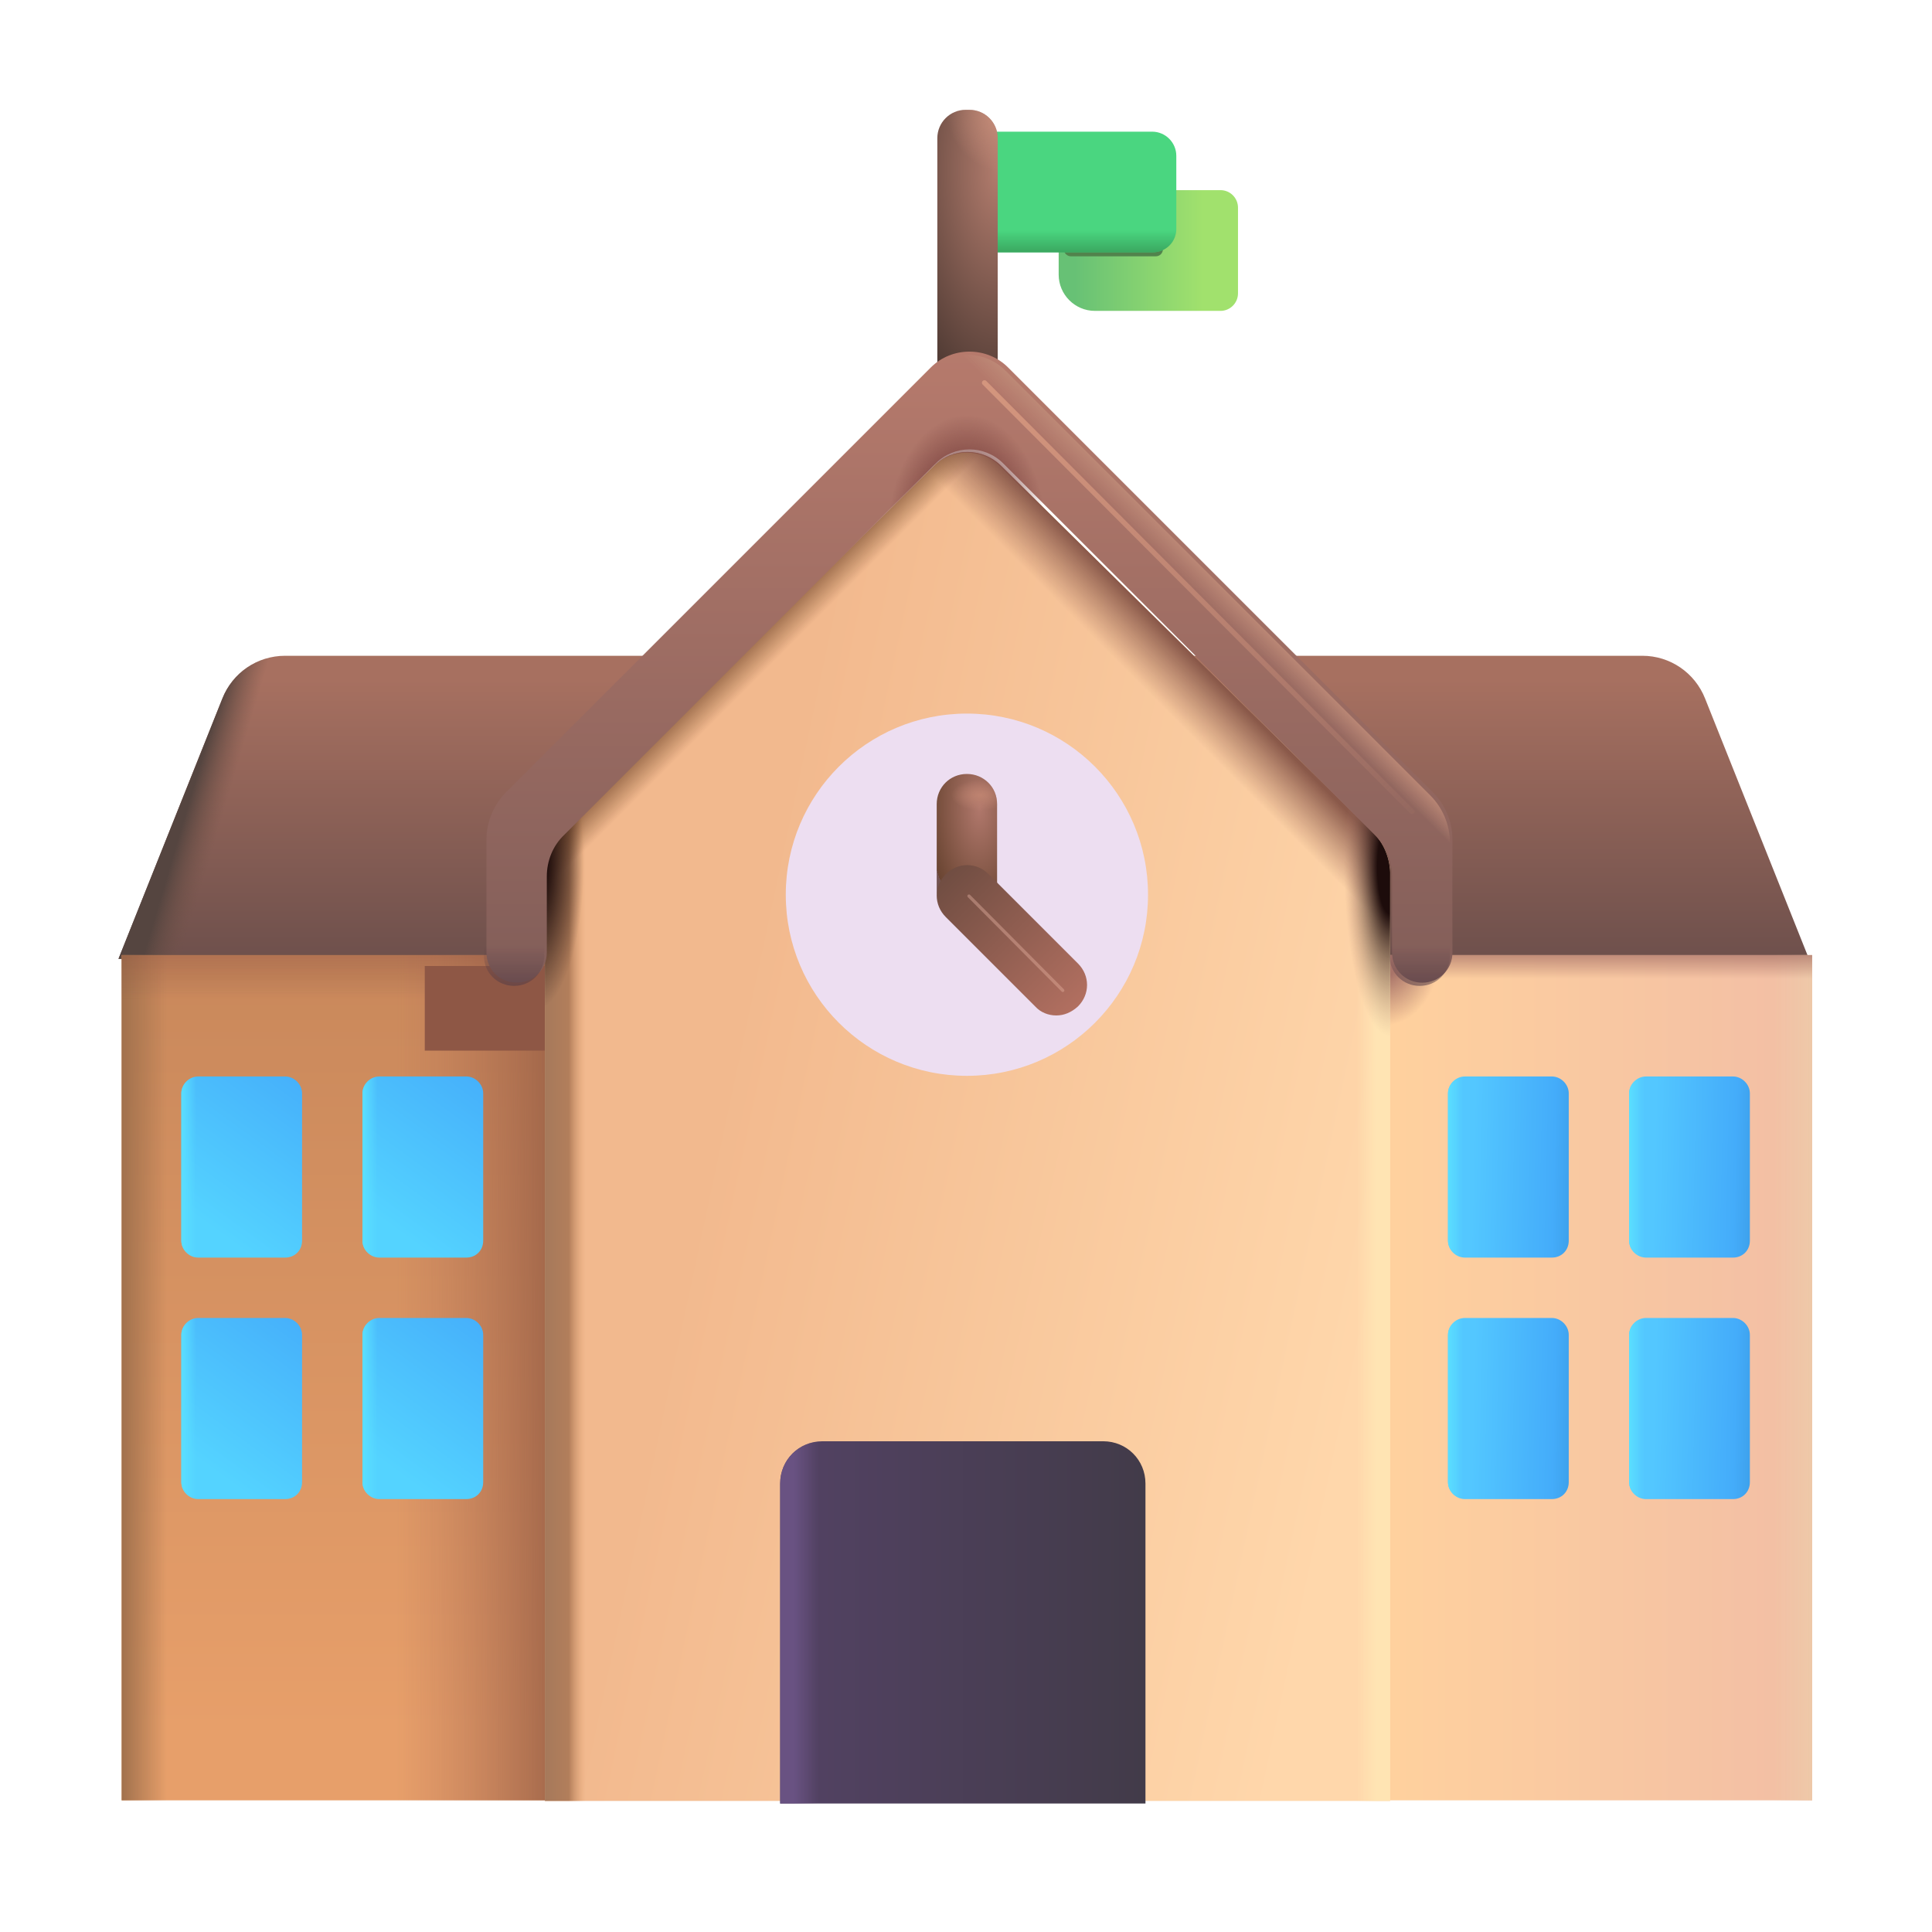 <svg width="152" height="152" viewBox="0 0 152 152" fill="none" xmlns="http://www.w3.org/2000/svg">
<g filter="url(#filter0_i_10336_9193)">
<path d="M142.571 75.188H9.571L17.741 54.716C18.549 52.673 20.496 51.343 22.681 51.343H129.461C131.646 51.343 133.594 52.673 134.401 54.716L142.571 75.188Z" fill="url(#paint0_linear_10336_9193)"/>
<path d="M142.571 75.188H9.571L17.741 54.716C18.549 52.673 20.496 51.343 22.681 51.343H129.461C131.646 51.343 133.594 52.673 134.401 54.716L142.571 75.188Z" fill="url(#paint1_linear_10336_9193)"/>
</g>
<g filter="url(#filter1_ii_10336_9193)">
<path d="M83.244 14.959H96.021C96.781 14.959 97.399 15.576 97.399 16.336V23.081C97.399 23.841 96.781 24.459 96.021 24.459H86.141C84.574 24.459 83.291 23.176 83.291 21.608V14.959H83.244Z" fill="url(#paint2_linear_10336_9193)"/>
</g>
<g filter="url(#filter2_f_10336_9193)">
<rect x="83.687" y="19.069" width="7.803" height="1.095" rx="0.547" fill="#51834C"/>
</g>
<g filter="url(#filter3_i_10336_9193)">
<path d="M90.796 19.709H76.071V10.209H90.796C91.841 10.209 92.696 11.063 92.696 12.108V17.761C92.744 18.854 91.889 19.709 90.796 19.709Z" fill="#4AD680"/>
<path d="M90.796 19.709H76.071V10.209H90.796C91.841 10.209 92.696 11.063 92.696 12.108V17.761C92.744 18.854 91.889 19.709 90.796 19.709Z" fill="url(#paint3_linear_10336_9193)"/>
</g>
<path d="M76.261 31.584H75.976C74.741 31.584 73.744 30.586 73.744 29.351V10.873C73.744 9.638 74.741 8.641 75.976 8.641H76.261C77.496 8.641 78.494 9.638 78.494 10.873V29.351C78.494 30.586 77.496 31.584 76.261 31.584Z" fill="url(#paint4_radial_10336_9193)"/>
<path d="M76.261 31.584H75.976C74.741 31.584 73.744 30.586 73.744 29.351V10.873C73.744 9.638 74.741 8.641 75.976 8.641H76.261C77.496 8.641 78.494 9.638 78.494 10.873V29.351C78.494 30.586 77.496 31.584 76.261 31.584Z" fill="url(#paint5_radial_10336_9193)"/>
<path d="M42.988 75.141H9.571V141.641H42.988V75.141Z" fill="url(#paint6_linear_10336_9193)"/>
<path d="M42.988 75.141H9.571V141.641H42.988V75.141Z" fill="url(#paint7_linear_10336_9193)"/>
<path d="M42.988 75.141H9.571V141.641H42.988V75.141Z" fill="url(#paint8_linear_10336_9193)"/>
<path d="M42.988 75.141H9.571V141.641H42.988V75.141Z" fill="url(#paint9_linear_10336_9193)"/>
<path d="M109.321 75.141H142.571V141.641H109.321V75.141Z" fill="url(#paint10_linear_10336_9193)"/>
<path d="M109.321 75.141H142.571V141.641H109.321V75.141Z" fill="url(#paint11_linear_10336_9193)"/>
<path d="M109.321 75.141H142.571V141.641H109.321V75.141Z" fill="url(#paint12_linear_10336_9193)"/>
<path d="M109.321 75.141H142.571V141.641H109.321V75.141Z" fill="url(#paint13_radial_10336_9193)"/>
<g filter="url(#filter4_f_10336_9193)">
<rect x="33.419" y="76" width="12.84" height="6.659" fill="#8E5745"/>
</g>
<path d="M107.991 65.451L78.779 36.666C77.306 35.194 74.931 35.194 73.459 36.666L44.246 65.451C43.391 66.306 42.869 67.493 42.869 68.681V74.381V76.186V141.689H109.369V76.138V74.334V68.633C109.321 67.446 108.846 66.306 107.991 65.451Z" fill="url(#paint14_linear_10336_9193)"/>
<path d="M107.991 65.451L78.779 36.666C77.306 35.194 74.931 35.194 73.459 36.666L44.246 65.451C43.391 66.306 42.869 67.493 42.869 68.681V74.381V76.186V141.689H109.369V76.138V74.334V68.633C109.321 67.446 108.846 66.306 107.991 65.451Z" fill="url(#paint15_linear_10336_9193)"/>
<path d="M107.991 65.451L78.779 36.666C77.306 35.194 74.931 35.194 73.459 36.666L44.246 65.451C43.391 66.306 42.869 67.493 42.869 68.681V74.381V76.186V141.689H109.369V76.138V74.334V68.633C109.321 67.446 108.846 66.306 107.991 65.451Z" fill="url(#paint16_linear_10336_9193)"/>
<path d="M107.991 65.451L78.779 36.666C77.306 35.194 74.931 35.194 73.459 36.666L44.246 65.451C43.391 66.306 42.869 67.493 42.869 68.681V74.381V76.186V141.689H109.369V76.138V74.334V68.633C109.321 67.446 108.846 66.306 107.991 65.451Z" fill="url(#paint17_linear_10336_9193)"/>
<path d="M107.991 65.451L78.779 36.666C77.306 35.194 74.931 35.194 73.459 36.666L44.246 65.451C43.391 66.306 42.869 67.493 42.869 68.681V74.381V76.186V141.689H109.369V76.138V74.334V68.633C109.321 67.446 108.846 66.306 107.991 65.451Z" fill="url(#paint18_linear_10336_9193)"/>
<path d="M107.991 65.451L78.779 36.666C77.306 35.194 74.931 35.194 73.459 36.666L44.246 65.451C43.391 66.306 42.869 67.493 42.869 68.681V74.381V76.186V141.689H109.369V76.138V74.334V68.633C109.321 67.446 108.846 66.306 107.991 65.451Z" fill="url(#paint19_radial_10336_9193)"/>
<path d="M107.991 65.451L78.779 36.666C77.306 35.194 74.931 35.194 73.459 36.666L44.246 65.451C43.391 66.306 42.869 67.493 42.869 68.681V74.381V76.186V141.689H109.369V76.138V74.334V68.633C109.321 67.446 108.846 66.306 107.991 65.451Z" fill="url(#paint20_radial_10336_9193)"/>
<g filter="url(#filter5_i_10336_9193)">
<path d="M122.241 98.891H115.401C114.689 98.891 114.071 98.273 114.071 97.561V85.971C114.071 85.258 114.689 84.641 115.401 84.641H122.241C122.954 84.641 123.571 85.258 123.571 85.971V97.561C123.571 98.321 123.001 98.891 122.241 98.891Z" fill="url(#paint21_linear_10336_9193)"/>
<path d="M122.241 98.891H115.401C114.689 98.891 114.071 98.273 114.071 97.561V85.971C114.071 85.258 114.689 84.641 115.401 84.641H122.241C122.954 84.641 123.571 85.258 123.571 85.971V97.561C123.571 98.321 123.001 98.891 122.241 98.891Z" fill="url(#paint22_linear_10336_9193)"/>
</g>
<g filter="url(#filter6_i_10336_9193)">
<path d="M136.491 98.891H129.651C128.939 98.891 128.321 98.273 128.321 97.561V85.971C128.321 85.258 128.939 84.641 129.651 84.641H136.491C137.204 84.641 137.821 85.258 137.821 85.971V97.561C137.821 98.321 137.251 98.891 136.491 98.891Z" fill="url(#paint23_linear_10336_9193)"/>
<path d="M136.491 98.891H129.651C128.939 98.891 128.321 98.273 128.321 97.561V85.971C128.321 85.258 128.939 84.641 129.651 84.641H136.491C137.204 84.641 137.821 85.258 137.821 85.971V97.561C137.821 98.321 137.251 98.891 136.491 98.891Z" fill="url(#paint24_linear_10336_9193)"/>
</g>
<g filter="url(#filter7_i_10336_9193)">
<path d="M122.241 117.891H115.401C114.689 117.891 114.071 117.273 114.071 116.561V104.971C114.071 104.258 114.689 103.641 115.401 103.641H122.241C122.954 103.641 123.571 104.258 123.571 104.971V116.561C123.571 117.321 123.001 117.891 122.241 117.891Z" fill="url(#paint25_linear_10336_9193)"/>
<path d="M122.241 117.891H115.401C114.689 117.891 114.071 117.273 114.071 116.561V104.971C114.071 104.258 114.689 103.641 115.401 103.641H122.241C122.954 103.641 123.571 104.258 123.571 104.971V116.561C123.571 117.321 123.001 117.891 122.241 117.891Z" fill="url(#paint26_linear_10336_9193)"/>
</g>
<g filter="url(#filter8_i_10336_9193)">
<path d="M136.491 117.891H129.651C128.939 117.891 128.321 117.273 128.321 116.561V104.971C128.321 104.258 128.939 103.641 129.651 103.641H136.491C137.204 103.641 137.821 104.258 137.821 104.971V116.561C137.821 117.321 137.251 117.891 136.491 117.891Z" fill="url(#paint27_linear_10336_9193)"/>
<path d="M136.491 117.891H129.651C128.939 117.891 128.321 117.273 128.321 116.561V104.971C128.321 104.258 128.939 103.641 129.651 103.641H136.491C137.204 103.641 137.821 104.258 137.821 104.971V116.561C137.821 117.321 137.251 117.891 136.491 117.891Z" fill="url(#paint28_linear_10336_9193)"/>
</g>
<g filter="url(#filter9_i_10336_9193)">
<path d="M22.586 98.891H15.746C15.034 98.891 14.416 98.273 14.416 97.561V85.971C14.416 85.258 15.034 84.641 15.746 84.641H22.586C23.299 84.641 23.916 85.258 23.916 85.971V97.561C23.916 98.321 23.346 98.891 22.586 98.891Z" fill="url(#paint29_linear_10336_9193)"/>
<path d="M22.586 98.891H15.746C15.034 98.891 14.416 98.273 14.416 97.561V85.971C14.416 85.258 15.034 84.641 15.746 84.641H22.586C23.299 84.641 23.916 85.258 23.916 85.971V97.561C23.916 98.321 23.346 98.891 22.586 98.891Z" fill="url(#paint30_linear_10336_9193)"/>
</g>
<g filter="url(#filter10_i_10336_9193)">
<path d="M36.836 98.891H29.996C29.284 98.891 28.666 98.273 28.666 97.561V85.971C28.666 85.258 29.284 84.641 29.996 84.641H36.836C37.549 84.641 38.166 85.258 38.166 85.971V97.561C38.166 98.321 37.596 98.891 36.836 98.891Z" fill="url(#paint31_linear_10336_9193)"/>
<path d="M36.836 98.891H29.996C29.284 98.891 28.666 98.273 28.666 97.561V85.971C28.666 85.258 29.284 84.641 29.996 84.641H36.836C37.549 84.641 38.166 85.258 38.166 85.971V97.561C38.166 98.321 37.596 98.891 36.836 98.891Z" fill="url(#paint32_linear_10336_9193)"/>
</g>
<g filter="url(#filter11_i_10336_9193)">
<path d="M22.586 117.891H15.746C15.034 117.891 14.416 117.273 14.416 116.561V104.971C14.416 104.258 15.034 103.641 15.746 103.641H22.586C23.299 103.641 23.916 104.258 23.916 104.971V116.561C23.916 117.321 23.346 117.891 22.586 117.891Z" fill="url(#paint33_linear_10336_9193)"/>
<path d="M22.586 117.891H15.746C15.034 117.891 14.416 117.273 14.416 116.561V104.971C14.416 104.258 15.034 103.641 15.746 103.641H22.586C23.299 103.641 23.916 104.258 23.916 104.971V116.561C23.916 117.321 23.346 117.891 22.586 117.891Z" fill="url(#paint34_linear_10336_9193)"/>
</g>
<g filter="url(#filter12_i_10336_9193)">
<path d="M36.836 117.891H29.996C29.284 117.891 28.666 117.273 28.666 116.561V104.971C28.666 104.258 29.284 103.641 29.996 103.641H36.836C37.549 103.641 38.166 104.258 38.166 104.971V116.561C38.166 117.321 37.596 117.891 36.836 117.891Z" fill="url(#paint35_linear_10336_9193)"/>
<path d="M36.836 117.891H29.996C29.284 117.891 28.666 117.273 28.666 116.561V104.971C28.666 104.258 29.284 103.641 29.996 103.641H36.836C37.549 103.641 38.166 104.258 38.166 104.971V116.561C38.166 117.321 37.596 117.891 36.836 117.891Z" fill="url(#paint36_linear_10336_9193)"/>
</g>
<g filter="url(#filter13_ii_10336_9193)">
<path d="M76.071 84.641C83.941 84.641 90.321 78.261 90.321 70.391C90.321 62.521 83.941 56.141 76.071 56.141C68.201 56.141 61.821 62.521 61.821 70.391C61.821 78.261 68.201 84.641 76.071 84.641Z" fill="#EDDEF1"/>
</g>
<path d="M76.071 72.338C74.741 72.338 73.696 71.293 73.696 69.963V63.266C73.696 61.936 74.741 60.891 76.071 60.891C77.401 60.891 78.446 61.936 78.446 63.266V69.963C78.446 71.293 77.354 72.338 76.071 72.338Z" fill="url(#paint37_radial_10336_9193)"/>
<path d="M76.071 72.338C74.741 72.338 73.696 71.293 73.696 69.963V63.266C73.696 61.936 74.741 60.891 76.071 60.891C77.401 60.891 78.446 61.936 78.446 63.266V69.963C78.446 71.293 77.354 72.338 76.071 72.338Z" fill="url(#paint38_radial_10336_9193)"/>
<path d="M83.101 79.891C82.484 79.891 81.866 79.653 81.439 79.178L74.409 72.148C73.459 71.198 73.459 69.726 74.409 68.776C75.359 67.826 76.831 67.826 77.781 68.776L84.811 75.806C85.761 76.756 85.761 78.228 84.811 79.178C84.289 79.653 83.719 79.891 83.101 79.891Z" fill="url(#paint39_linear_10336_9193)"/>
<g filter="url(#filter14_ii_10336_9193)">
<path d="M114.071 66.306C114.071 64.881 113.501 63.551 112.504 62.553L79.111 29.161C77.449 27.498 74.694 27.498 73.031 29.161L39.639 62.553C38.641 63.551 38.071 64.928 38.071 66.306C38.071 69.253 38.071 72.3 38.071 75.188C38.071 76.518 39.116 77.563 40.446 77.563C41.776 77.563 42.821 76.518 42.821 75.188C42.821 73.264 42.821 71.186 42.821 69.204C42.821 67.969 43.296 66.781 44.199 65.926L73.411 36.714C74.884 35.241 77.259 35.241 78.731 36.714L107.944 65.926C108.799 66.781 109.321 67.969 109.321 69.204C109.321 71.186 109.321 73.264 109.321 75.188C109.321 76.518 110.366 77.563 111.696 77.563C113.026 77.563 114.071 76.518 114.071 75.188C114.071 72.249 114.055 69.263 114.071 66.306Z" fill="url(#paint40_linear_10336_9193)"/>
</g>
<path d="M114.071 66.306C114.071 64.881 113.501 63.551 112.504 62.553L79.111 29.161C77.449 27.498 74.694 27.498 73.031 29.161L39.639 62.553C38.641 63.551 38.071 64.928 38.071 66.306V74.951H38.119C38.119 75.046 38.071 75.093 38.071 75.188C38.071 76.518 39.116 77.563 40.446 77.563C41.776 77.563 42.821 76.518 42.821 75.188C42.821 75.093 42.774 75.046 42.774 74.951H42.821V69.204C42.821 67.969 43.296 66.781 44.199 65.926L73.411 36.714C74.884 35.241 77.259 35.241 78.731 36.714L107.944 65.926C108.799 66.781 109.321 67.969 109.321 69.204C109.321 71.186 109.321 73.264 109.321 75.188C109.321 76.518 110.366 77.563 111.696 77.563C113.026 77.563 114.071 76.518 114.071 75.188C114.071 72.249 114.055 69.263 114.071 66.306Z" fill="url(#paint41_linear_10336_9193)"/>
<path d="M114.071 66.306C114.071 64.881 113.501 63.551 112.504 62.553L79.111 29.161C77.449 27.498 74.694 27.498 73.031 29.161L39.639 62.553C38.641 63.551 38.071 64.928 38.071 66.306V74.951H38.119C38.119 75.046 38.071 75.093 38.071 75.188C38.071 76.518 39.116 77.563 40.446 77.563C41.776 77.563 42.821 76.518 42.821 75.188C42.821 75.093 42.774 75.046 42.774 74.951H42.821V69.204C42.821 67.969 43.296 66.781 44.199 65.926L73.411 36.714C74.884 35.241 77.259 35.241 78.731 36.714L107.944 65.926C108.799 66.781 109.321 67.969 109.321 69.204C109.321 71.186 109.321 73.264 109.321 75.188C109.321 76.518 110.366 77.563 111.696 77.563C113.026 77.563 114.071 76.518 114.071 75.188C114.071 72.249 114.055 69.263 114.071 66.306Z" fill="url(#paint42_linear_10336_9193)"/>
<path d="M114.071 66.306C114.071 64.881 113.501 63.551 112.504 62.553L79.111 29.161C77.449 27.498 74.694 27.498 73.031 29.161L39.639 62.553C38.641 63.551 38.071 64.928 38.071 66.306V74.951H38.119C38.119 75.046 38.071 75.093 38.071 75.188C38.071 76.518 39.116 77.563 40.446 77.563C41.776 77.563 42.821 76.518 42.821 75.188C42.821 75.093 42.774 75.046 42.774 74.951H42.821V69.204C42.821 67.969 43.296 66.781 44.199 65.926L73.411 36.714C74.884 35.241 77.259 35.241 78.731 36.714L107.944 65.926C108.799 66.781 109.321 67.969 109.321 69.204C109.321 71.186 109.321 73.264 109.321 75.188C109.321 76.518 110.366 77.563 111.696 77.563C113.026 77.563 114.071 76.518 114.071 75.188C114.071 72.249 114.055 69.263 114.071 66.306Z" fill="url(#paint43_radial_10336_9193)"/>
<g filter="url(#filter15_i_10336_9193)">
<path d="M90.369 141.641H61.631V116.466C61.631 114.613 63.104 113.141 64.956 113.141H87.044C88.896 113.141 90.369 114.613 90.369 116.466V141.641V141.641Z" fill="url(#paint44_linear_10336_9193)"/>
<path d="M90.369 141.641H61.631V116.466C61.631 114.613 63.104 113.141 64.956 113.141H87.044C88.896 113.141 90.369 114.613 90.369 116.466V141.641V141.641Z" fill="url(#paint45_linear_10336_9193)"/>
</g>
<g filter="url(#filter16_f_10336_9193)">
<path d="M76.234 70.496L83.615 77.922" stroke="url(#paint46_linear_10336_9193)" stroke-width="0.25" stroke-linecap="round"/>
</g>
<g filter="url(#filter17_f_10336_9193)">
<path d="M77.454 30.115L111.1 63.861" stroke="url(#paint47_linear_10336_9193)" stroke-width="0.4" stroke-linecap="round"/>
</g>
<defs>
<filter id="filter0_i_10336_9193" x="9.321" y="51.343" width="133.25" height="24.095" filterUnits="userSpaceOnUse" color-interpolation-filters="sRGB">
<feFlood flood-opacity="0" result="BackgroundImageFix"/>
<feBlend mode="normal" in="SourceGraphic" in2="BackgroundImageFix" result="shape"/>
<feColorMatrix in="SourceAlpha" type="matrix" values="0 0 0 0 0 0 0 0 0 0 0 0 0 0 0 0 0 0 127 0" result="hardAlpha"/>
<feOffset dx="-0.25" dy="0.25"/>
<feGaussianBlur stdDeviation="0.25"/>
<feComposite in2="hardAlpha" operator="arithmetic" k2="-1" k3="1"/>
<feColorMatrix type="matrix" values="0 0 0 0 0.639 0 0 0 0 0.435 0 0 0 0 0.365 0 0 0 1 0"/>
<feBlend mode="normal" in2="shape" result="effect1_innerShadow_10336_9193"/>
</filter>
<filter id="filter1_ii_10336_9193" x="83.094" y="14.809" width="14.455" height="9.8" filterUnits="userSpaceOnUse" color-interpolation-filters="sRGB">
<feFlood flood-opacity="0" result="BackgroundImageFix"/>
<feBlend mode="normal" in="SourceGraphic" in2="BackgroundImageFix" result="shape"/>
<feColorMatrix in="SourceAlpha" type="matrix" values="0 0 0 0 0 0 0 0 0 0 0 0 0 0 0 0 0 0 127 0" result="hardAlpha"/>
<feOffset dx="-0.15" dy="0.15"/>
<feGaussianBlur stdDeviation="0.125"/>
<feComposite in2="hardAlpha" operator="arithmetic" k2="-1" k3="1"/>
<feColorMatrix type="matrix" values="0 0 0 0 0.843 0 0 0 0 1 0 0 0 0 0.42 0 0 0 1 0"/>
<feBlend mode="normal" in2="shape" result="effect1_innerShadow_10336_9193"/>
<feColorMatrix in="SourceAlpha" type="matrix" values="0 0 0 0 0 0 0 0 0 0 0 0 0 0 0 0 0 0 127 0" result="hardAlpha"/>
<feOffset dx="0.15" dy="-0.15"/>
<feGaussianBlur stdDeviation="0.15"/>
<feComposite in2="hardAlpha" operator="arithmetic" k2="-1" k3="1"/>
<feColorMatrix type="matrix" values="0 0 0 0 0.259 0 0 0 0 0.447 0 0 0 0 0.294 0 0 0 1 0"/>
<feBlend mode="normal" in2="effect1_innerShadow_10336_9193" result="effect2_innerShadow_10336_9193"/>
</filter>
<filter id="filter2_f_10336_9193" x="83.587" y="18.969" width="8.003" height="1.295" filterUnits="userSpaceOnUse" color-interpolation-filters="sRGB">
<feFlood flood-opacity="0" result="BackgroundImageFix"/>
<feBlend mode="normal" in="SourceGraphic" in2="BackgroundImageFix" result="shape"/>
<feGaussianBlur stdDeviation="0.05" result="effect1_foregroundBlur_10336_9193"/>
</filter>
<filter id="filter3_i_10336_9193" x="75.921" y="10.209" width="16.777" height="9.65" filterUnits="userSpaceOnUse" color-interpolation-filters="sRGB">
<feFlood flood-opacity="0" result="BackgroundImageFix"/>
<feBlend mode="normal" in="SourceGraphic" in2="BackgroundImageFix" result="shape"/>
<feColorMatrix in="SourceAlpha" type="matrix" values="0 0 0 0 0 0 0 0 0 0 0 0 0 0 0 0 0 0 127 0" result="hardAlpha"/>
<feOffset dx="-0.15" dy="0.15"/>
<feGaussianBlur stdDeviation="0.125"/>
<feComposite in2="hardAlpha" operator="arithmetic" k2="-1" k3="1"/>
<feColorMatrix type="matrix" values="0 0 0 0 0.408 0 0 0 0 0.937 0 0 0 0 0.604 0 0 0 1 0"/>
<feBlend mode="normal" in2="shape" result="effect1_innerShadow_10336_9193"/>
</filter>
<filter id="filter4_f_10336_9193" x="31.419" y="74" width="16.84" height="10.659" filterUnits="userSpaceOnUse" color-interpolation-filters="sRGB">
<feFlood flood-opacity="0" result="BackgroundImageFix"/>
<feBlend mode="normal" in="SourceGraphic" in2="BackgroundImageFix" result="shape"/>
<feGaussianBlur stdDeviation="1" result="effect1_foregroundBlur_10336_9193"/>
</filter>
<filter id="filter5_i_10336_9193" x="113.921" y="84.641" width="9.65" height="14.3" filterUnits="userSpaceOnUse" color-interpolation-filters="sRGB">
<feFlood flood-opacity="0" result="BackgroundImageFix"/>
<feBlend mode="normal" in="SourceGraphic" in2="BackgroundImageFix" result="shape"/>
<feColorMatrix in="SourceAlpha" type="matrix" values="0 0 0 0 0 0 0 0 0 0 0 0 0 0 0 0 0 0 127 0" result="hardAlpha"/>
<feOffset dx="-0.15" dy="0.05"/>
<feGaussianBlur stdDeviation="0.15"/>
<feComposite in2="hardAlpha" operator="arithmetic" k2="-1" k3="1"/>
<feColorMatrix type="matrix" values="0 0 0 0 0.071 0 0 0 0 0.467 0 0 0 0 0.816 0 0 0 1 0"/>
<feBlend mode="normal" in2="shape" result="effect1_innerShadow_10336_9193"/>
</filter>
<filter id="filter6_i_10336_9193" x="128.171" y="84.641" width="9.65" height="14.3" filterUnits="userSpaceOnUse" color-interpolation-filters="sRGB">
<feFlood flood-opacity="0" result="BackgroundImageFix"/>
<feBlend mode="normal" in="SourceGraphic" in2="BackgroundImageFix" result="shape"/>
<feColorMatrix in="SourceAlpha" type="matrix" values="0 0 0 0 0 0 0 0 0 0 0 0 0 0 0 0 0 0 127 0" result="hardAlpha"/>
<feOffset dx="-0.15" dy="0.05"/>
<feGaussianBlur stdDeviation="0.15"/>
<feComposite in2="hardAlpha" operator="arithmetic" k2="-1" k3="1"/>
<feColorMatrix type="matrix" values="0 0 0 0 0.071 0 0 0 0 0.467 0 0 0 0 0.816 0 0 0 1 0"/>
<feBlend mode="normal" in2="shape" result="effect1_innerShadow_10336_9193"/>
</filter>
<filter id="filter7_i_10336_9193" x="113.921" y="103.641" width="9.65" height="14.3" filterUnits="userSpaceOnUse" color-interpolation-filters="sRGB">
<feFlood flood-opacity="0" result="BackgroundImageFix"/>
<feBlend mode="normal" in="SourceGraphic" in2="BackgroundImageFix" result="shape"/>
<feColorMatrix in="SourceAlpha" type="matrix" values="0 0 0 0 0 0 0 0 0 0 0 0 0 0 0 0 0 0 127 0" result="hardAlpha"/>
<feOffset dx="-0.15" dy="0.05"/>
<feGaussianBlur stdDeviation="0.15"/>
<feComposite in2="hardAlpha" operator="arithmetic" k2="-1" k3="1"/>
<feColorMatrix type="matrix" values="0 0 0 0 0.071 0 0 0 0 0.467 0 0 0 0 0.816 0 0 0 1 0"/>
<feBlend mode="normal" in2="shape" result="effect1_innerShadow_10336_9193"/>
</filter>
<filter id="filter8_i_10336_9193" x="128.171" y="103.641" width="9.65" height="14.3" filterUnits="userSpaceOnUse" color-interpolation-filters="sRGB">
<feFlood flood-opacity="0" result="BackgroundImageFix"/>
<feBlend mode="normal" in="SourceGraphic" in2="BackgroundImageFix" result="shape"/>
<feColorMatrix in="SourceAlpha" type="matrix" values="0 0 0 0 0 0 0 0 0 0 0 0 0 0 0 0 0 0 127 0" result="hardAlpha"/>
<feOffset dx="-0.15" dy="0.05"/>
<feGaussianBlur stdDeviation="0.15"/>
<feComposite in2="hardAlpha" operator="arithmetic" k2="-1" k3="1"/>
<feColorMatrix type="matrix" values="0 0 0 0 0.071 0 0 0 0 0.467 0 0 0 0 0.816 0 0 0 1 0"/>
<feBlend mode="normal" in2="shape" result="effect1_innerShadow_10336_9193"/>
</filter>
<filter id="filter9_i_10336_9193" x="14.266" y="84.641" width="9.65" height="14.3" filterUnits="userSpaceOnUse" color-interpolation-filters="sRGB">
<feFlood flood-opacity="0" result="BackgroundImageFix"/>
<feBlend mode="normal" in="SourceGraphic" in2="BackgroundImageFix" result="shape"/>
<feColorMatrix in="SourceAlpha" type="matrix" values="0 0 0 0 0 0 0 0 0 0 0 0 0 0 0 0 0 0 127 0" result="hardAlpha"/>
<feOffset dx="-0.15" dy="0.05"/>
<feGaussianBlur stdDeviation="0.15"/>
<feComposite in2="hardAlpha" operator="arithmetic" k2="-1" k3="1"/>
<feColorMatrix type="matrix" values="0 0 0 0 0.071 0 0 0 0 0.467 0 0 0 0 0.816 0 0 0 1 0"/>
<feBlend mode="normal" in2="shape" result="effect1_innerShadow_10336_9193"/>
</filter>
<filter id="filter10_i_10336_9193" x="28.516" y="84.641" width="9.65" height="14.3" filterUnits="userSpaceOnUse" color-interpolation-filters="sRGB">
<feFlood flood-opacity="0" result="BackgroundImageFix"/>
<feBlend mode="normal" in="SourceGraphic" in2="BackgroundImageFix" result="shape"/>
<feColorMatrix in="SourceAlpha" type="matrix" values="0 0 0 0 0 0 0 0 0 0 0 0 0 0 0 0 0 0 127 0" result="hardAlpha"/>
<feOffset dx="-0.15" dy="0.05"/>
<feGaussianBlur stdDeviation="0.15"/>
<feComposite in2="hardAlpha" operator="arithmetic" k2="-1" k3="1"/>
<feColorMatrix type="matrix" values="0 0 0 0 0.071 0 0 0 0 0.467 0 0 0 0 0.816 0 0 0 1 0"/>
<feBlend mode="normal" in2="shape" result="effect1_innerShadow_10336_9193"/>
</filter>
<filter id="filter11_i_10336_9193" x="14.266" y="103.641" width="9.65" height="14.3" filterUnits="userSpaceOnUse" color-interpolation-filters="sRGB">
<feFlood flood-opacity="0" result="BackgroundImageFix"/>
<feBlend mode="normal" in="SourceGraphic" in2="BackgroundImageFix" result="shape"/>
<feColorMatrix in="SourceAlpha" type="matrix" values="0 0 0 0 0 0 0 0 0 0 0 0 0 0 0 0 0 0 127 0" result="hardAlpha"/>
<feOffset dx="-0.15" dy="0.05"/>
<feGaussianBlur stdDeviation="0.15"/>
<feComposite in2="hardAlpha" operator="arithmetic" k2="-1" k3="1"/>
<feColorMatrix type="matrix" values="0 0 0 0 0.071 0 0 0 0 0.467 0 0 0 0 0.816 0 0 0 1 0"/>
<feBlend mode="normal" in2="shape" result="effect1_innerShadow_10336_9193"/>
</filter>
<filter id="filter12_i_10336_9193" x="28.516" y="103.641" width="9.65" height="14.3" filterUnits="userSpaceOnUse" color-interpolation-filters="sRGB">
<feFlood flood-opacity="0" result="BackgroundImageFix"/>
<feBlend mode="normal" in="SourceGraphic" in2="BackgroundImageFix" result="shape"/>
<feColorMatrix in="SourceAlpha" type="matrix" values="0 0 0 0 0 0 0 0 0 0 0 0 0 0 0 0 0 0 127 0" result="hardAlpha"/>
<feOffset dx="-0.15" dy="0.05"/>
<feGaussianBlur stdDeviation="0.15"/>
<feComposite in2="hardAlpha" operator="arithmetic" k2="-1" k3="1"/>
<feColorMatrix type="matrix" values="0 0 0 0 0.071 0 0 0 0 0.467 0 0 0 0 0.816 0 0 0 1 0"/>
<feBlend mode="normal" in2="shape" result="effect1_innerShadow_10336_9193"/>
</filter>
<filter id="filter13_ii_10336_9193" x="61.521" y="55.841" width="29.1" height="29.1" filterUnits="userSpaceOnUse" color-interpolation-filters="sRGB">
<feFlood flood-opacity="0" result="BackgroundImageFix"/>
<feBlend mode="normal" in="SourceGraphic" in2="BackgroundImageFix" result="shape"/>
<feColorMatrix in="SourceAlpha" type="matrix" values="0 0 0 0 0 0 0 0 0 0 0 0 0 0 0 0 0 0 127 0" result="hardAlpha"/>
<feOffset dx="0.3" dy="-0.3"/>
<feGaussianBlur stdDeviation="0.5"/>
<feComposite in2="hardAlpha" operator="arithmetic" k2="-1" k3="1"/>
<feColorMatrix type="matrix" values="0 0 0 0 1 0 0 0 0 1 0 0 0 0 1 0 0 0 1 0"/>
<feBlend mode="normal" in2="shape" result="effect1_innerShadow_10336_9193"/>
<feColorMatrix in="SourceAlpha" type="matrix" values="0 0 0 0 0 0 0 0 0 0 0 0 0 0 0 0 0 0 127 0" result="hardAlpha"/>
<feOffset dx="-0.3" dy="0.3"/>
<feGaussianBlur stdDeviation="0.5"/>
<feComposite in2="hardAlpha" operator="arithmetic" k2="-1" k3="1"/>
<feColorMatrix type="matrix" values="0 0 0 0 0.694 0 0 0 0 0.592 0 0 0 0 0.733 0 0 0 1 0"/>
<feBlend mode="normal" in2="effect1_innerShadow_10336_9193" result="effect2_innerShadow_10336_9193"/>
</filter>
<filter id="filter14_ii_10336_9193" x="37.871" y="27.664" width="76.5" height="49.899" filterUnits="userSpaceOnUse" color-interpolation-filters="sRGB">
<feFlood flood-opacity="0" result="BackgroundImageFix"/>
<feBlend mode="normal" in="SourceGraphic" in2="BackgroundImageFix" result="shape"/>
<feColorMatrix in="SourceAlpha" type="matrix" values="0 0 0 0 0 0 0 0 0 0 0 0 0 0 0 0 0 0 127 0" result="hardAlpha"/>
<feOffset dx="0.4" dy="-0.25"/>
<feGaussianBlur stdDeviation="0.15"/>
<feComposite in2="hardAlpha" operator="arithmetic" k2="-1" k3="1"/>
<feColorMatrix type="matrix" values="0 0 0 0 0.384 0 0 0 0 0.259 0 0 0 0 0.231 0 0 0 1 0"/>
<feBlend mode="normal" in2="shape" result="effect1_innerShadow_10336_9193"/>
<feColorMatrix in="SourceAlpha" type="matrix" values="0 0 0 0 0 0 0 0 0 0 0 0 0 0 0 0 0 0 127 0" result="hardAlpha"/>
<feOffset dx="-0.2"/>
<feGaussianBlur stdDeviation="0.15"/>
<feComposite in2="hardAlpha" operator="arithmetic" k2="-1" k3="1"/>
<feColorMatrix type="matrix" values="0 0 0 0 0.671 0 0 0 0 0.467 0 0 0 0 0.416 0 0 0 1 0"/>
<feBlend mode="normal" in2="effect1_innerShadow_10336_9193" result="effect2_innerShadow_10336_9193"/>
</filter>
<filter id="filter15_i_10336_9193" x="61.381" y="113.141" width="28.988" height="28.75" filterUnits="userSpaceOnUse" color-interpolation-filters="sRGB">
<feFlood flood-opacity="0" result="BackgroundImageFix"/>
<feBlend mode="normal" in="SourceGraphic" in2="BackgroundImageFix" result="shape"/>
<feColorMatrix in="SourceAlpha" type="matrix" values="0 0 0 0 0 0 0 0 0 0 0 0 0 0 0 0 0 0 127 0" result="hardAlpha"/>
<feOffset dx="-0.25" dy="0.25"/>
<feGaussianBlur stdDeviation="0.25"/>
<feComposite in2="hardAlpha" operator="arithmetic" k2="-1" k3="1"/>
<feColorMatrix type="matrix" values="0 0 0 0 0.176 0 0 0 0 0.125 0 0 0 0 0.212 0 0 0 1 0"/>
<feBlend mode="normal" in2="shape" result="effect1_innerShadow_10336_9193"/>
</filter>
<filter id="filter16_f_10336_9193" x="75.609" y="69.871" width="8.63" height="8.675" filterUnits="userSpaceOnUse" color-interpolation-filters="sRGB">
<feFlood flood-opacity="0" result="BackgroundImageFix"/>
<feBlend mode="normal" in="SourceGraphic" in2="BackgroundImageFix" result="shape"/>
<feGaussianBlur stdDeviation="0.25" result="effect1_foregroundBlur_10336_9193"/>
</filter>
<filter id="filter17_f_10336_9193" x="76.854" y="29.515" width="34.847" height="34.946" filterUnits="userSpaceOnUse" color-interpolation-filters="sRGB">
<feFlood flood-opacity="0" result="BackgroundImageFix"/>
<feBlend mode="normal" in="SourceGraphic" in2="BackgroundImageFix" result="shape"/>
<feGaussianBlur stdDeviation="0.2" result="effect1_foregroundBlur_10336_9193"/>
</filter>
<linearGradient id="paint0_linear_10336_9193" x1="76.071" y1="53.172" x2="76.071" y2="75.188" gradientUnits="userSpaceOnUse">
<stop stop-color="#A77060"/>
<stop offset="1" stop-color="#6E504C"/>
</linearGradient>
<linearGradient id="paint1_linear_10336_9193" x1="13.579" y1="68.016" x2="16.322" y2="68.829" gradientUnits="userSpaceOnUse">
<stop stop-color="#554540"/>
<stop offset="1" stop-color="#735348" stop-opacity="0"/>
</linearGradient>
<linearGradient id="paint2_linear_10336_9193" x1="84.532" y1="22" x2="94.626" y2="22" gradientUnits="userSpaceOnUse">
<stop stop-color="#67C175"/>
<stop offset="1" stop-color="#A1E16D"/>
</linearGradient>
<linearGradient id="paint3_linear_10336_9193" x1="84.385" y1="20.93" x2="84.385" y2="17.967" gradientUnits="userSpaceOnUse">
<stop stop-color="#308649"/>
<stop offset="1" stop-color="#308649" stop-opacity="0"/>
</linearGradient>
<radialGradient id="paint4_radial_10336_9193" cx="0" cy="0" r="1" gradientUnits="userSpaceOnUse" gradientTransform="translate(78.494 13.361) rotate(90) scale(20.637 9.412)">
<stop stop-color="#B27C6D"/>
<stop offset="0.868" stop-color="#523C35"/>
</radialGradient>
<radialGradient id="paint5_radial_10336_9193" cx="0" cy="0" r="1" gradientUnits="userSpaceOnUse" gradientTransform="translate(79.476 8.641) rotate(-180) scale(5.037 4.982)">
<stop stop-color="#D19580"/>
<stop offset="1" stop-color="#D19580" stop-opacity="0"/>
</radialGradient>
<linearGradient id="paint6_linear_10336_9193" x1="26.28" y1="75.141" x2="26.28" y2="136.232" gradientUnits="userSpaceOnUse">
<stop stop-color="#C9885B"/>
<stop offset="1" stop-color="#E79F6A"/>
</linearGradient>
<linearGradient id="paint7_linear_10336_9193" x1="45.698" y1="112.096" x2="31.195" y2="112.096" gradientUnits="userSpaceOnUse">
<stop stop-color="#935B42"/>
<stop offset="1" stop-color="#B67358" stop-opacity="0"/>
</linearGradient>
<linearGradient id="paint8_linear_10336_9193" x1="9.571" y1="129.617" x2="13.134" y2="129.617" gradientUnits="userSpaceOnUse">
<stop stop-color="#A1714D"/>
<stop offset="1" stop-color="#A1714D" stop-opacity="0"/>
</linearGradient>
<linearGradient id="paint9_linear_10336_9193" x1="26.28" y1="69.619" x2="26.28" y2="78.646" gradientUnits="userSpaceOnUse">
<stop stop-color="#8B5243"/>
<stop offset="1" stop-color="#8B5243" stop-opacity="0"/>
</linearGradient>
<linearGradient id="paint10_linear_10336_9193" x1="109.321" y1="127.652" x2="142.571" y2="127.652" gradientUnits="userSpaceOnUse">
<stop stop-color="#FFD19E"/>
<stop offset="1" stop-color="#F2BEA5"/>
</linearGradient>
<linearGradient id="paint11_linear_10336_9193" x1="142.571" y1="118.908" x2="139.531" y2="118.908" gradientUnits="userSpaceOnUse">
<stop stop-color="#EEC9A8"/>
<stop offset="1" stop-color="#EEC9A8" stop-opacity="0"/>
</linearGradient>
<linearGradient id="paint12_linear_10336_9193" x1="121.337" y1="74.404" x2="121.337" y2="76.986" gradientUnits="userSpaceOnUse">
<stop stop-color="#A97469"/>
<stop offset="1" stop-color="#A97469" stop-opacity="0"/>
</linearGradient>
<radialGradient id="paint13_radial_10336_9193" cx="0" cy="0" r="1" gradientUnits="userSpaceOnUse" gradientTransform="translate(108.802 75.141) rotate(90) scale(5.566 4.453)">
<stop offset="0.307" stop-color="#A97469"/>
<stop offset="1" stop-color="#A97469" stop-opacity="0"/>
</radialGradient>
<linearGradient id="paint14_linear_10336_9193" x1="53.212" y1="102.157" x2="106.056" y2="113.438" gradientUnits="userSpaceOnUse">
<stop stop-color="#F2B98E"/>
<stop offset="1" stop-color="#FFD7AB"/>
</linearGradient>
<linearGradient id="paint15_linear_10336_9193" x1="41.337" y1="117.705" x2="46.532" y2="117.705" gradientUnits="userSpaceOnUse">
<stop offset="0.214" stop-color="#A3785B"/>
<stop offset="0.657" stop-color="#B27E5B"/>
<stop offset="0.914" stop-color="#DEA072" stop-opacity="0"/>
</linearGradient>
<linearGradient id="paint16_linear_10336_9193" x1="109.369" y1="114.973" x2="106.708" y2="114.973" gradientUnits="userSpaceOnUse">
<stop offset="0.403" stop-color="#FFE4B3"/>
<stop offset="1" stop-color="#FFE4B3" stop-opacity="0"/>
</linearGradient>
<linearGradient id="paint17_linear_10336_9193" x1="95.254" y1="51.645" x2="91.392" y2="55.506" gradientUnits="userSpaceOnUse">
<stop offset="0.19" stop-color="#8A594A"/>
<stop offset="1" stop-color="#986658" stop-opacity="0"/>
</linearGradient>
<linearGradient id="paint18_linear_10336_9193" x1="58.63" y1="49.684" x2="60.931" y2="51.985" gradientUnits="userSpaceOnUse">
<stop stop-color="#794D30"/>
<stop offset="1" stop-color="#794D30" stop-opacity="0"/>
</linearGradient>
<radialGradient id="paint19_radial_10336_9193" cx="0" cy="0" r="1" gradientUnits="userSpaceOnUse" gradientTransform="translate(109.369 68.239) rotate(90) scale(13.285 3.61)">
<stop offset="0.274" stop-color="#1D0C0B"/>
<stop offset="1" stop-color="#AC7C6C" stop-opacity="0"/>
</radialGradient>
<radialGradient id="paint20_radial_10336_9193" cx="0" cy="0" r="1" gradientUnits="userSpaceOnUse" gradientTransform="translate(42.005 67.942) rotate(90) scale(11.578 3.934)">
<stop offset="0.244" stop-color="#1D0C0B"/>
<stop offset="1" stop-color="#1D0C0B" stop-opacity="0"/>
</radialGradient>
<linearGradient id="paint21_linear_10336_9193" x1="115.976" y1="93.538" x2="123.567" y2="93.72" gradientUnits="userSpaceOnUse">
<stop stop-color="#53C7FF"/>
<stop offset="0.842" stop-color="#44ACFA"/>
<stop offset="1" stop-color="#3EA2ED"/>
</linearGradient>
<linearGradient id="paint22_linear_10336_9193" x1="114.071" y1="91.766" x2="115.37" y2="91.766" gradientUnits="userSpaceOnUse">
<stop stop-color="#5ADFFF"/>
<stop offset="0.909" stop-color="#5ADFFF" stop-opacity="0"/>
</linearGradient>
<linearGradient id="paint23_linear_10336_9193" x1="130.226" y1="93.538" x2="137.817" y2="93.72" gradientUnits="userSpaceOnUse">
<stop stop-color="#53C7FF"/>
<stop offset="0.842" stop-color="#44ACFA"/>
<stop offset="1" stop-color="#3EA2ED"/>
</linearGradient>
<linearGradient id="paint24_linear_10336_9193" x1="128.321" y1="91.766" x2="129.62" y2="91.766" gradientUnits="userSpaceOnUse">
<stop stop-color="#5ADFFF"/>
<stop offset="0.909" stop-color="#5ADFFF" stop-opacity="0"/>
</linearGradient>
<linearGradient id="paint25_linear_10336_9193" x1="115.976" y1="112.538" x2="123.567" y2="112.72" gradientUnits="userSpaceOnUse">
<stop stop-color="#53C7FF"/>
<stop offset="0.842" stop-color="#44ACFA"/>
<stop offset="1" stop-color="#3EA2ED"/>
</linearGradient>
<linearGradient id="paint26_linear_10336_9193" x1="114.071" y1="110.766" x2="115.37" y2="110.766" gradientUnits="userSpaceOnUse">
<stop stop-color="#5ADFFF"/>
<stop offset="0.909" stop-color="#5ADFFF" stop-opacity="0"/>
</linearGradient>
<linearGradient id="paint27_linear_10336_9193" x1="130.226" y1="112.538" x2="137.817" y2="112.72" gradientUnits="userSpaceOnUse">
<stop stop-color="#53C7FF"/>
<stop offset="0.842" stop-color="#44ACFA"/>
<stop offset="1" stop-color="#3EA2ED"/>
</linearGradient>
<linearGradient id="paint28_linear_10336_9193" x1="128.321" y1="110.766" x2="129.62" y2="110.766" gradientUnits="userSpaceOnUse">
<stop stop-color="#5ADFFF"/>
<stop offset="0.909" stop-color="#5ADFFF" stop-opacity="0"/>
</linearGradient>
<linearGradient id="paint29_linear_10336_9193" x1="16.532" y1="96.388" x2="25.546" y2="83.999" gradientUnits="userSpaceOnUse">
<stop stop-color="#54D3FF"/>
<stop offset="1" stop-color="#44ACFA"/>
</linearGradient>
<linearGradient id="paint30_linear_10336_9193" x1="14.416" y1="91.766" x2="15.715" y2="91.766" gradientUnits="userSpaceOnUse">
<stop stop-color="#5ADFFF"/>
<stop offset="0.909" stop-color="#5ADFFF" stop-opacity="0"/>
</linearGradient>
<linearGradient id="paint31_linear_10336_9193" x1="30.782" y1="96.388" x2="39.795" y2="83.999" gradientUnits="userSpaceOnUse">
<stop stop-color="#54D3FF"/>
<stop offset="1" stop-color="#44ACFA"/>
</linearGradient>
<linearGradient id="paint32_linear_10336_9193" x1="28.666" y1="91.766" x2="29.965" y2="91.766" gradientUnits="userSpaceOnUse">
<stop stop-color="#5ADFFF"/>
<stop offset="0.909" stop-color="#5ADFFF" stop-opacity="0"/>
</linearGradient>
<linearGradient id="paint33_linear_10336_9193" x1="16.532" y1="115.388" x2="25.546" y2="102.999" gradientUnits="userSpaceOnUse">
<stop stop-color="#54D3FF"/>
<stop offset="1" stop-color="#44ACFA"/>
</linearGradient>
<linearGradient id="paint34_linear_10336_9193" x1="14.416" y1="110.766" x2="15.715" y2="110.766" gradientUnits="userSpaceOnUse">
<stop stop-color="#5ADFFF"/>
<stop offset="0.909" stop-color="#5ADFFF" stop-opacity="0"/>
</linearGradient>
<linearGradient id="paint35_linear_10336_9193" x1="30.782" y1="115.388" x2="39.795" y2="102.999" gradientUnits="userSpaceOnUse">
<stop stop-color="#54D3FF"/>
<stop offset="1" stop-color="#44ACFA"/>
</linearGradient>
<linearGradient id="paint36_linear_10336_9193" x1="28.666" y1="110.766" x2="29.965" y2="110.766" gradientUnits="userSpaceOnUse">
<stop stop-color="#5ADFFF"/>
<stop offset="0.909" stop-color="#5ADFFF" stop-opacity="0"/>
</linearGradient>
<radialGradient id="paint37_radial_10336_9193" cx="0" cy="0" r="1" gradientUnits="userSpaceOnUse" gradientTransform="translate(77.055 63.507) rotate(90) scale(8.831 4.051)">
<stop stop-color="#B1786C"/>
<stop offset="1" stop-color="#6A4532"/>
<stop offset="1" stop-color="#735351"/>
</radialGradient>
<radialGradient id="paint38_radial_10336_9193" cx="0" cy="0" r="1" gradientUnits="userSpaceOnUse" gradientTransform="translate(77.116 62.561) scale(2.265 1.215)">
<stop stop-color="#BE8370"/>
<stop offset="1" stop-color="#BE8370" stop-opacity="0"/>
</radialGradient>
<linearGradient id="paint39_linear_10336_9193" x1="73.696" y1="68.064" x2="84.725" y2="79.092" gradientUnits="userSpaceOnUse">
<stop stop-color="#6C4B40"/>
<stop offset="1" stop-color="#B16F60"/>
</linearGradient>
<linearGradient id="paint40_linear_10336_9193" x1="76.071" y1="27.914" x2="76.071" y2="77.563" gradientUnits="userSpaceOnUse">
<stop stop-color="#B67A6C"/>
<stop offset="1" stop-color="#825E59"/>
</linearGradient>
<linearGradient id="paint41_linear_10336_9193" x1="95.505" y1="45.145" x2="94.169" y2="46.481" gradientUnits="userSpaceOnUse">
<stop stop-color="#BF8B78"/>
<stop offset="1" stop-color="#BF8B78" stop-opacity="0"/>
</linearGradient>
<linearGradient id="paint42_linear_10336_9193" x1="76.071" y1="79.891" x2="76.071" y2="74.376" gradientUnits="userSpaceOnUse">
<stop stop-color="#543C46"/>
<stop offset="1" stop-color="#543C46" stop-opacity="0"/>
</linearGradient>
<radialGradient id="paint43_radial_10336_9193" cx="0" cy="0" r="1" gradientUnits="userSpaceOnUse" gradientTransform="translate(76.071 41.976) rotate(-90) scale(9.33 6.223)">
<stop offset="0.527" stop-color="#7E4541"/>
<stop offset="1" stop-color="#7E4541" stop-opacity="0"/>
</radialGradient>
<linearGradient id="paint44_linear_10336_9193" x1="61.631" y1="129.695" x2="90.369" y2="129.695" gradientUnits="userSpaceOnUse">
<stop stop-color="#534264"/>
<stop offset="1" stop-color="#423B49"/>
</linearGradient>
<linearGradient id="paint45_linear_10336_9193" x1="61.631" y1="129.81" x2="64.676" y2="129.81" gradientUnits="userSpaceOnUse">
<stop offset="0.347" stop-color="#695282"/>
<stop offset="1" stop-color="#695282" stop-opacity="0"/>
</linearGradient>
<linearGradient id="paint46_linear_10336_9193" x1="84.165" y1="77.707" x2="75.564" y2="69.597" gradientUnits="userSpaceOnUse">
<stop stop-color="#C38878"/>
<stop offset="1" stop-color="#A57A6D"/>
</linearGradient>
<linearGradient id="paint47_linear_10336_9193" x1="112.661" y1="66.7" x2="77.445" y2="29.306" gradientUnits="userSpaceOnUse">
<stop stop-color="#D4967E" stop-opacity="0"/>
<stop offset="1" stop-color="#D4967E"/>
</linearGradient>
</defs>
</svg>
